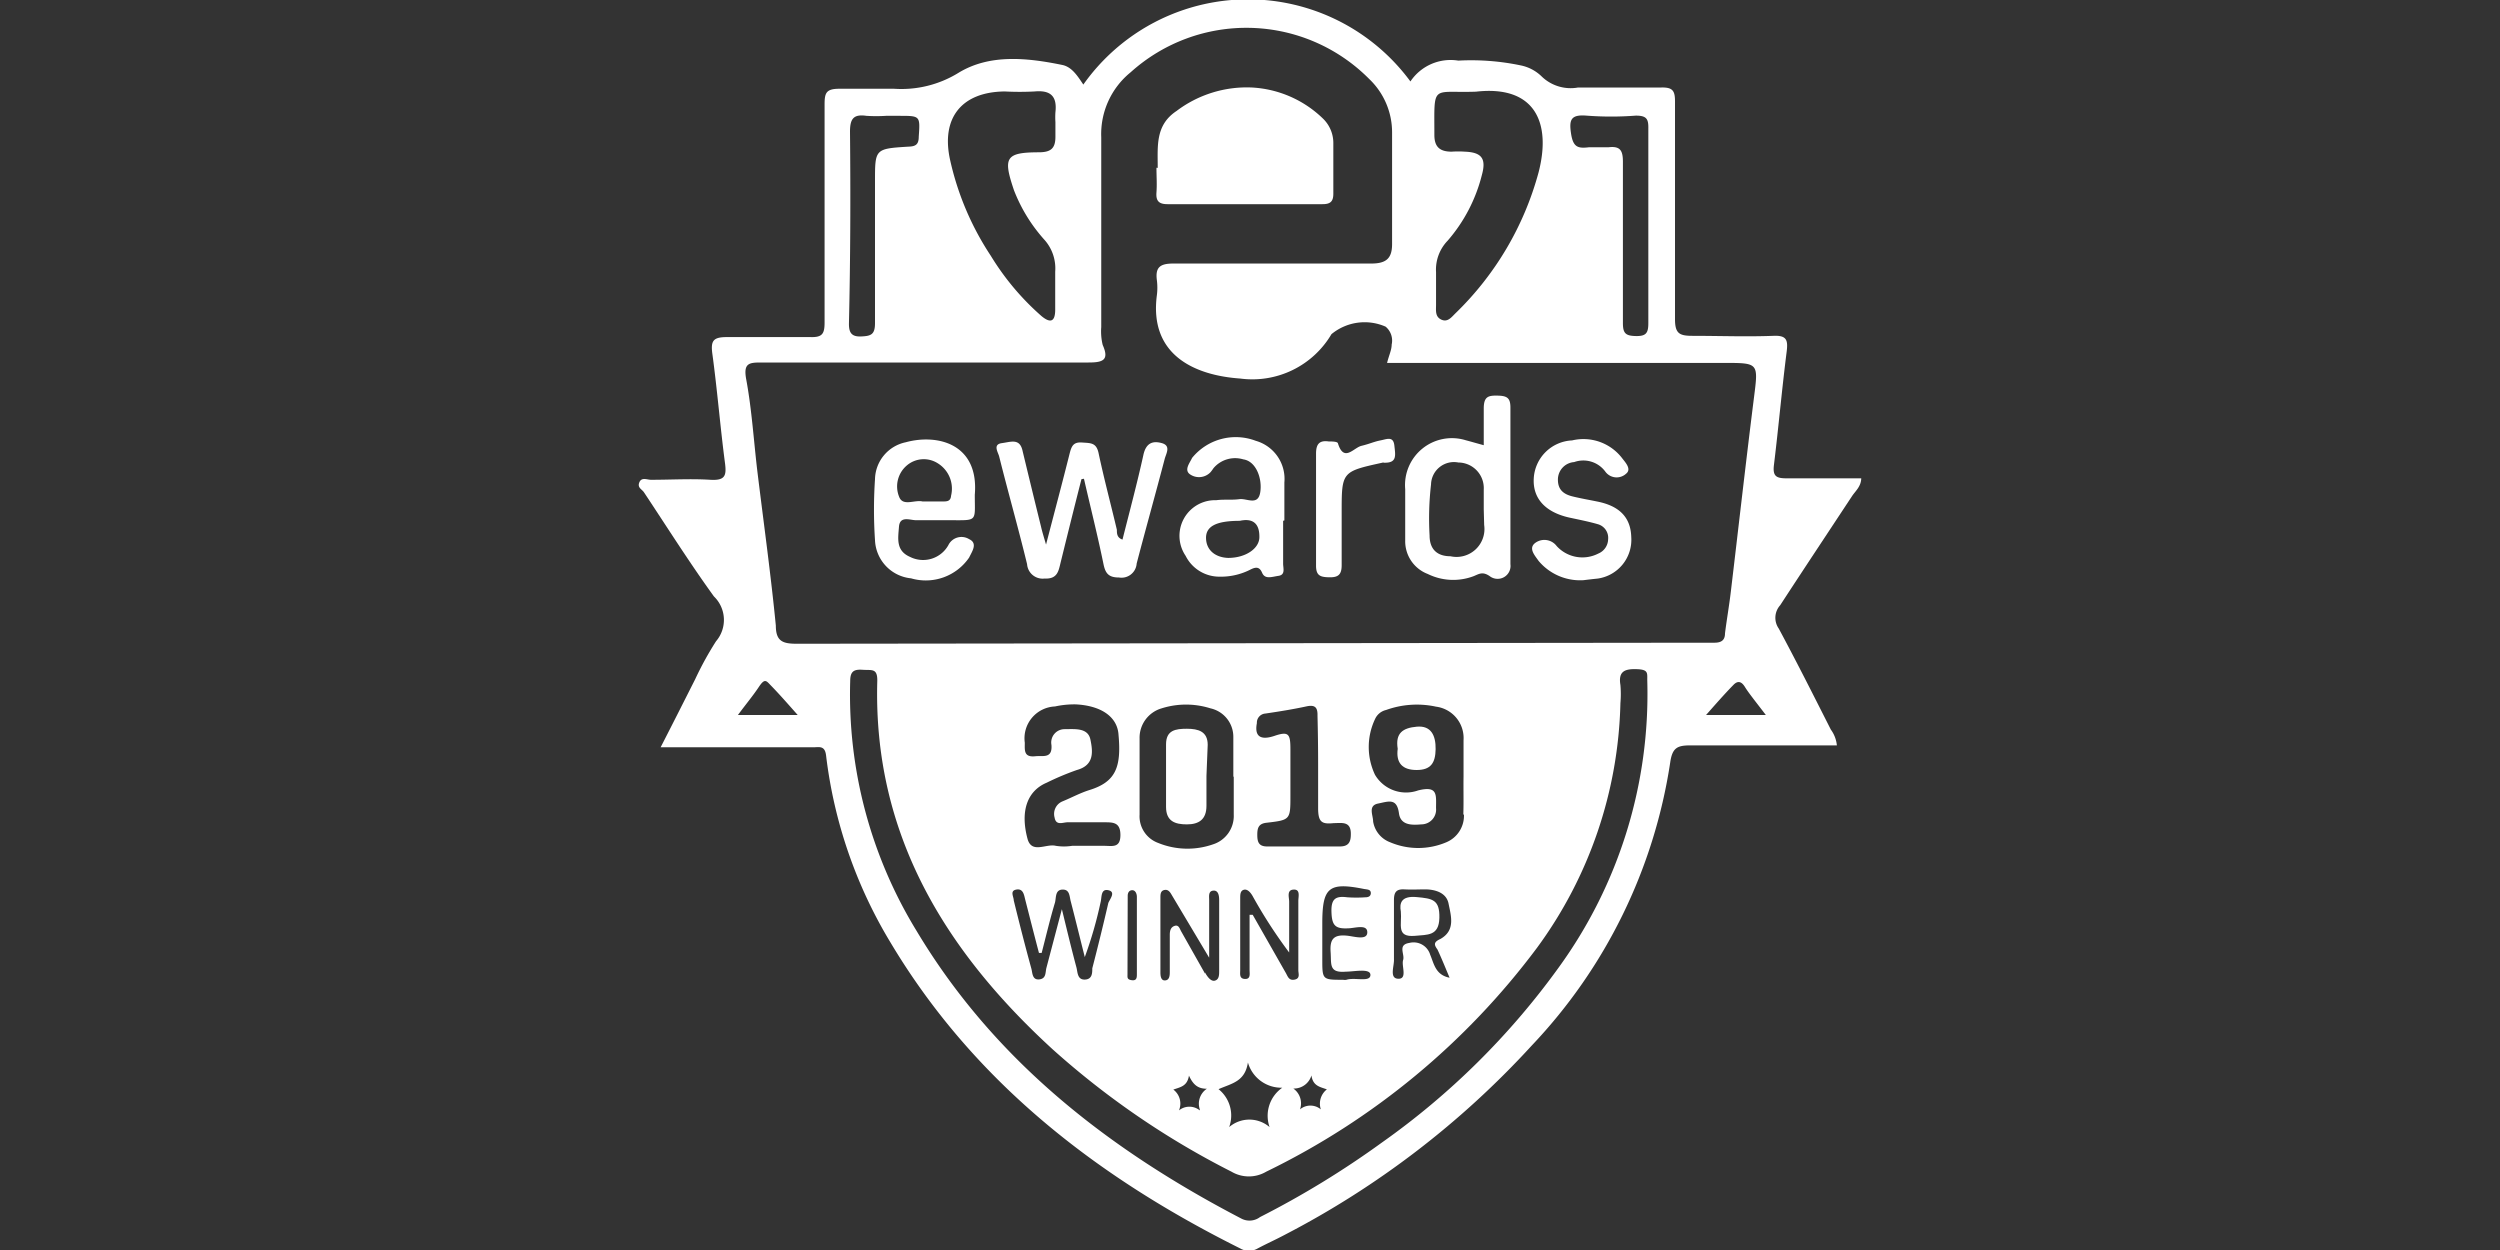 <?xml version="1.0" encoding="UTF-8"?> <svg xmlns="http://www.w3.org/2000/svg" id="logo" viewBox="0 0 120 60"><rect x="0" y="0" width="120" height="60" fill="#333333" stroke="none"/><defs><style>.cls-1{fill:#fff;}</style></defs><path class="cls-1" d="M55.57,8.06V8c0-1-.11-2,.9-2.67a5.59,5.59,0,0,1,3.62-1.13,5.3,5.3,0,0,1,3.4,1.48A1.63,1.63,0,0,1,64,6.85c0,.81,0,1.63,0,2.45,0,.38-.15.5-.52.5q-3.72,0-7.44,0c-.42,0-.56-.16-.53-.56s0-.79,0-1.19Z"></path><path class="cls-1" d="M51.91,23c-.34,1.33-.67,2.66-1,4-.1.41-.15.8-.77.77a.75.75,0,0,1-.84-.69c-.42-1.73-.91-3.45-1.34-5.17-.05-.2-.32-.58.13-.64s.87-.25,1,.4c.29,1.2.58,2.4.88,3.61.05.22.12.45.24.86.41-1.58.79-3,1.13-4.36.09-.35.17-.57.59-.54s.69,0,.8.5c.26,1.23.59,2.46.88,3.69,0,.17,0,.38.27.47.34-1.35.7-2.69,1-4.05.12-.57.43-.71.89-.58s.19.52.13.78c-.44,1.68-.91,3.35-1.34,5a.73.73,0,0,1-.85.67c-.52,0-.66-.22-.75-.68-.28-1.36-.62-2.71-.93-4.06Z"></path><path class="cls-1" d="M71.22,21.37c0-.62,0-1.19,0-1.76s.21-.63.66-.62.62.1.62.57c0,2.51,0,5,0,7.52a.62.62,0,0,1-1,.57c-.33-.22-.49-.11-.75,0a2.77,2.77,0,0,1-2.22-.1,1.68,1.68,0,0,1-1.08-1.61V23.48a2.25,2.25,0,0,1,2.9-2.35C70.58,21.19,70.85,21.27,71.22,21.37Zm0,3.08V23.5A1.23,1.23,0,0,0,70,22.2a1.1,1.1,0,0,0-1.31,1.05,14.31,14.31,0,0,0-.07,2.45c0,.7.4,1,1,1a1.34,1.34,0,0,0,1.62-1.5Z"></path><path class="cls-1" d="M46.79,23.75c0,1.32.16,1.22-1.24,1.22-.53,0-1.06,0-1.58,0-.29,0-.78-.23-.82.32s-.16,1.14.53,1.44a1.39,1.39,0,0,0,1.84-.56.7.7,0,0,1,1-.29c.43.2.13.6,0,.88a2.52,2.52,0,0,1-2.79,1A1.92,1.92,0,0,1,42,25.93,22,22,0,0,1,42,23a1.85,1.85,0,0,1,1.47-1.77C45,20.81,47,21.3,46.79,23.75Zm-2.4.32h.86c.19,0,.38,0,.4-.27A1.43,1.43,0,0,0,45,22.23a1.25,1.25,0,0,0-1.47.11,1.32,1.32,0,0,0-.37,1.51c.18.47.74.13,1.12.22Z"></path><path class="cls-1" d="M61.59,25c0,.69,0,1.37,0,2.06,0,.21.12.53-.22.58s-.65.18-.79-.15-.35-.26-.6-.13a3.11,3.11,0,0,1-1.45.32,1.81,1.81,0,0,1-1.62-1,1.71,1.71,0,0,1,1.47-2.67c.37-.05.75,0,1.11-.05s.89.33,1-.32-.19-1.5-.81-1.59a1.36,1.36,0,0,0-1.43.42,2.31,2.31,0,0,1-.14.19.76.76,0,0,1-1,.1c-.28-.21,0-.54.11-.78a2.7,2.7,0,0,1,3.06-.82,1.9,1.9,0,0,1,1.37,2c0,.61,0,1.21,0,1.82ZM59.51,25c-1.15,0-1.64.27-1.62.85s.47.91,1.06.93c.84,0,1.5-.45,1.5-1C60.46,25,60,24.89,59.51,25Z"></path><path class="cls-1" d="M76,27.85a2.6,2.6,0,0,1-2.15-.93c-.18-.26-.52-.62-.13-.88a.74.74,0,0,1,1,.17,1.67,1.67,0,0,0,2,.36.76.76,0,0,0,.47-.68.68.68,0,0,0-.5-.73c-.45-.13-.92-.22-1.38-.32-1.14-.26-1.74-.92-1.69-1.87a1.93,1.93,0,0,1,1.84-1.83,2.34,2.34,0,0,1,2.4.85c.16.21.47.53.19.75a.67.67,0,0,1-1-.11,1.31,1.31,0,0,0-1.49-.45.84.84,0,0,0-.78.85c0,.5.3.7.71.8s.77.16,1.16.24c1.08.21,1.62.76,1.65,1.7a1.88,1.88,0,0,1-1.6,2C76.51,27.79,76.24,27.82,76,27.85Z"></path><path class="cls-1" d="M63.78,21.19c.15,0,.42,0,.44.09.29.93.75.21,1.13.12s.6-.2.91-.26.62-.22.67.25.14.84-.5.82a.11.11,0,0,0-.08,0c-1.95.43-1.95.43-1.95,2.4,0,.84,0,1.68,0,2.52,0,.47-.18.59-.61.58s-.62-.09-.62-.56c0-1.79,0-3.58,0-5.37C63.17,21.35,63.3,21.12,63.78,21.19Z"></path><path class="cls-1" d="M67.09,35.94c-.12-.75.24-1,.92-1.06s.91.42.9,1.08-.23,1-.91,1S67,36.63,67.09,35.94Z"></path><path class="cls-1" d="M57.91,37.25c0,.48,0,1,0,1.43,0,.66-.37.89-.94.89s-1-.15-1-.84c0-1,0-2,0-3,0-.68.45-.75,1-.75s1,.13,1,.77Z"></path><path class="cls-1" d="M67.24,43.75c-.07-.38,0-.76.76-.69s1.11.12,1.09,1-.58.8-1.17.86C67,45,67.3,44.38,67.24,43.75Z"></path><path class="cls-1" d="M88.9,23.81c.17-.25.43-.46.44-.85-1.21,0-2.39,0-3.58,0-.5,0-.68-.1-.61-.65.22-1.8.38-3.62.61-5.43.07-.56,0-.79-.64-.76-1.29.05-2.59,0-3.88,0-.63,0-.84-.11-.84-.8,0-3.49,0-7,0-10.46,0-.51-.12-.67-.65-.66-1.34,0-2.69,0-4,0A2,2,0,0,1,74,3.67a2,2,0,0,0-1-.53,11.58,11.58,0,0,0-3-.23,2.32,2.32,0,0,0-2.3,1A9.68,9.68,0,0,0,52,4.06c-.27-.4-.54-.84-1-.94-1.7-.35-3.5-.54-5,.38a5.22,5.22,0,0,1-3.09.76c-.87,0-1.75,0-2.61,0-.64,0-.72.19-.72.75,0,3.49,0,7,0,10.47,0,.53-.1.72-.68.7-1.32,0-2.64,0-4,0-.65,0-.79.16-.71.78.24,1.76.38,3.52.61,5.27.08.61,0,.84-.7.8-.94-.06-1.9,0-2.85,0-.19,0-.45-.14-.56.12s.12.33.22.48c1.11,1.67,2.18,3.37,3.36,5a1.57,1.57,0,0,1,.1,2.15,15.66,15.66,0,0,0-1,1.82c-.54,1.07-1.08,2.14-1.66,3.27h7.33c.27,0,.55-.1.61.38a22.5,22.5,0,0,0,3.1,9c4,6.69,9.91,11.25,16.79,14.68a.83.83,0,0,0,.82,0c.43-.23.88-.43,1.31-.66a42.68,42.68,0,0,0,11.85-9.08A25.21,25.21,0,0,0,80.17,36.6c.1-.7.33-.83,1-.82,2.31,0,4.63,0,7,0a1.52,1.52,0,0,0-.29-.76c-.82-1.62-1.64-3.25-2.5-4.85a.9.9,0,0,1,.07-1.12C86.57,27.33,87.74,25.57,88.9,23.81ZM76.15,5.55a15.62,15.62,0,0,0,2.37,0c.52,0,.61.16.6.63,0,1.58,0,3.16,0,4.74s0,3.06,0,4.59c0,.48-.11.63-.6.62s-.62-.13-.62-.62c0-2.58,0-5.16,0-7.74,0-.55-.13-.77-.7-.7-.31,0-.63,0-.94,0-.52.06-.75,0-.85-.66S75.4,5.49,76.15,5.55ZM70.31,7.28a4.42,4.42,0,0,0-.63,0c-.56,0-.83-.22-.83-.8,0-2.5-.16-2,2-2.08,2.84-.32,3.62,1.5,3,3.88a14.79,14.79,0,0,1-4,6.77c-.19.19-.37.43-.67.29s-.25-.44-.25-.7c0-.53,0-1.06,0-1.58a2,2,0,0,1,.56-1.51A7.64,7.64,0,0,0,71.13,8.4C71.35,7.61,71.12,7.31,70.31,7.28ZM48.23,4.39a13.62,13.62,0,0,0,1.43,0c.76-.07,1.09.22,1,1a3.68,3.68,0,0,0,0,.47c0,.24,0,.48,0,.71,0,.56-.23.73-.76.74-1.65,0-1.76.25-1.23,1.82a7.71,7.71,0,0,0,1.48,2.4,2.06,2.06,0,0,1,.5,1.51c0,.61,0,1.22,0,1.82s-.24.66-.66.31a12.45,12.45,0,0,1-2.43-2.89A13.7,13.7,0,0,1,45.61,7.7C45.15,5.66,46.16,4.41,48.23,4.39ZM40.8,6.32c0-.62.17-.85.79-.76a7.37,7.37,0,0,0,.94,0h.64c1,0,1,0,.93,1,0,.39-.16.47-.51.48C42,7.14,42,7.15,42,8.7c0,2.27,0,4.54,0,6.81,0,.55-.19.62-.67.64s-.59-.21-.58-.65C40.82,12.44,40.83,9.38,40.8,6.32Zm-5.38,28c.4-.54.72-.92,1-1.34s.35-.32.56-.1c.43.44.84.91,1.31,1.44ZM74.81,46.45a36.21,36.21,0,0,1-8.49,8.4,43.64,43.64,0,0,1-5.84,3.57.84.84,0,0,1-.88.08C53.24,55.19,47.73,50.92,44,44.69a21.72,21.72,0,0,1-3.19-12c0-.48.19-.57.61-.54s.7-.09.69.53C41.9,40,45.34,45.62,50.53,50.37a39.64,39.64,0,0,0,8.58,5.87,1.64,1.64,0,0,0,1.67,0,35.65,35.65,0,0,0,13-10.75,20.62,20.62,0,0,0,4-11.74,5,5,0,0,0,0-.87c-.11-.66.21-.78.79-.76s.49.2.5.57A22.36,22.36,0,0,1,74.81,46.45ZM50.62,39.24c.07.42.42.22.64.23.58,0,1.17,0,1.75,0,.42,0,.77,0,.77.61s-.36.53-.73.52H51.46a2.54,2.54,0,0,1-.78,0c-.46-.12-1.16.4-1.36-.34-.36-1.35,0-2.3.92-2.69a13.09,13.09,0,0,1,1.45-.61c.84-.23.77-.88.65-1.46S51.59,35,51.1,35a.64.64,0,0,0-.63.76c.05.67-.41.5-.78.54-.56.06-.5-.3-.5-.65a1.53,1.53,0,0,1,1.45-1.74,4.36,4.36,0,0,1,1-.1c1.19.06,2,.58,2.05,1.47.14,1.55-.14,2.25-1.39,2.64-.45.14-.87.37-1.31.55A.65.65,0,0,0,50.62,39.24Zm-1.42,3.9c.22.86.44,1.73.67,2.6H50c.21-.81.4-1.62.64-2.42.06-.23,0-.61.36-.62s.33.34.4.58c.21.81.41,1.63.67,2.66a19.51,19.51,0,0,0,.76-2.64c.06-.23,0-.65.37-.57s.08.42,0,.61c-.23,1-.5,2.1-.77,3.14,0,.22,0,.53-.36.54s-.34-.35-.4-.58c-.23-.86-.44-1.73-.7-2.8l-.74,2.81c-.06.22,0,.52-.34.56s-.33-.3-.38-.5c-.3-1.09-.58-2.19-.85-3.29,0-.18-.2-.46.12-.52S49.15,42.93,49.2,43.14ZM54.13,43c0-.15.07-.27.22-.27s.22.17.22.32c0,.63,0,1.26,0,1.89h0c0,.6,0,1.21,0,1.81,0,.16,0,.33-.24.3s-.21-.14-.21-.28Zm5.09-5.72c0,.61,0,1.22,0,1.82a1.43,1.43,0,0,1-1,1.43,3.72,3.72,0,0,1-2.63-.07,1.36,1.36,0,0,1-.89-1.36c0-1.22,0-2.43,0-3.65A1.47,1.47,0,0,1,55.76,34a3.89,3.89,0,0,1,2.34,0,1.4,1.4,0,0,1,1.1,1.38c0,.63,0,1.27,0,1.9Zm4.05-.55h0c0,.69,0,1.38,0,2.06s.18.78.75.72c.38,0,.83-.11.82.53,0,.37-.1.59-.53.59-1.16,0-2.33,0-3.49,0-.41,0-.47-.23-.47-.56s.06-.54.46-.58c1.13-.13,1.13-.15,1.13-1.3,0-.74,0-1.48,0-2.22s-.08-.88-.76-.65c-.5.17-1,.17-.85-.61a.44.44,0,0,1,.41-.46c.68-.1,1.36-.21,2-.35.41-.08.51.09.5.46C63.26,35.13,63.27,35.92,63.27,36.71Zm7,2.38a1.38,1.38,0,0,1-.85,1.32,3.44,3.44,0,0,1-2.69,0,1.28,1.28,0,0,1-.82-1c0-.3-.26-.76.24-.86s.9-.28,1,.47c.08.58.62.57,1.07.53a.71.71,0,0,0,.71-.78c0-.63.1-1.09-.86-.85A1.73,1.73,0,0,1,66,37.19a3.12,3.12,0,0,1,0-2.67.77.77,0,0,1,.53-.44,4.36,4.36,0,0,1,2.4-.16,1.52,1.52,0,0,1,1.32,1.61c0,.58,0,1.16,0,1.74h0C70.24,37.88,70.26,38.48,70.24,39.09ZM69,45.58c.21.45.39.9.58,1.35-.68-.13-.75-.68-.93-1.1a.83.83,0,0,0-1-.57c-.58.09-.21.54-.3.82s.22.91-.23.9-.19-.61-.21-.94c0-.94,0-1.9,0-2.84,0-.38.12-.53.5-.51s.68,0,1,0,1,.08,1.12.68.34,1.29-.39,1.7C68.78,45.23,68.85,45.37,69,45.58ZM65.8,42.86c0,.17-.13.21-.26.21a6.33,6.33,0,0,1-.87,0c-.55-.07-.78.06-.76.7s.17.82.79.79c.32,0,.93-.22.93.19s-.64.19-1,.16c-.66-.06-.8.22-.76.8s-.09,1,.73.93c.41,0,1.2-.18,1.18.17s-.75.09-1.15.22a.42.42,0,0,1-.16,0c-1,0-1,0-1-1V44.88h0c0-.18,0-.37,0-.55,0-1.73.3-2,2-1.66C65.64,42.7,65.79,42.69,65.8,42.86ZM63.4,53.25a.78.78,0,0,0-1,0,.87.87,0,0,0-.32-1,.88.88,0,0,0,.87-.63c.07.51.41.55.74.67A.87.87,0,0,0,63.4,53.25Zm-1.52-7.53c0-.81,0-1.63,0-2.44,0-.21-.13-.56.21-.58s.23.34.23.54c0,1.11,0,2.22,0,3.33,0,.16.1.39-.17.45s-.33-.13-.42-.3l-1.6-2.81-.15,0v2.66c0,.17.06.43-.22.42s-.23-.24-.23-.42V43.11c0-.16,0-.35.17-.4s.32.12.42.29A23.41,23.41,0,0,0,61.88,45.72ZM59.9,51a1.67,1.67,0,0,0,1.65,1.21,1.64,1.64,0,0,0-.61,1.89,1.49,1.49,0,0,0-1.94,0,1.62,1.62,0,0,0-.51-1.82C59.13,52,59.76,51.92,59.9,51Zm-2.31,2.3a.79.79,0,0,0-1,0,.84.84,0,0,0-.27-1c.34-.12.67-.16.75-.67.2.43.42.63.86.63A.86.86,0,0,0,57.59,53.25Zm.25-6.57-1.13-2c-.08-.13-.12-.35-.32-.29s-.24.24-.24.44c0,.58,0,1.17,0,1.75,0,.17,0,.41-.22.43s-.23-.25-.23-.4c0-1.19,0-2.38,0-3.57,0-.15,0-.33.19-.37s.28.11.36.25l1.79,3c0-1,0-1.9,0-2.77,0-.17-.05-.43.2-.45s.28.26.28.46v3.4c0,.18,0,.4-.2.46S57.94,46.86,57.84,46.68ZM38.24,30.9c-.67,0-1-.12-1-.87-.24-2.45-.58-4.9-.88-7.35-.18-1.49-.27-3-.54-4.46-.15-.8.14-.82.74-.82,5.23,0,10.46,0,15.69,0,.7,0,1-.12.68-.84a2.73,2.73,0,0,1-.07-.86c0-3,0-6.08,0-9.11a3.82,3.82,0,0,1,1.41-3.12,8.3,8.3,0,0,1,11.45.32,3.53,3.53,0,0,1,1.1,2.55c0,1.79,0,3.59,0,5.38,0,.69-.29.93-1,.93-3.16,0-6.33,0-9.5,0-.64,0-.87.18-.79.8a2.89,2.89,0,0,1,0,.72c-.38,2.89,1.84,3.85,4,4a4.41,4.41,0,0,0,4.38-2.13,2.5,2.5,0,0,1,2.6-.36.87.87,0,0,1,.29.86c0,.26-.13.51-.22.88H82.75c1.68,0,1.65,0,1.44,1.67-.39,3.1-.74,6.21-1.11,9.31-.08.68-.2,1.36-.28,2,0,.35-.2.45-.51.45s-.48,0-.71,0Zm43.65,3.42c.47-.53.88-1,1.31-1.44.21-.22.39-.18.56.1s.59.8,1,1.34Z"></path></svg> 